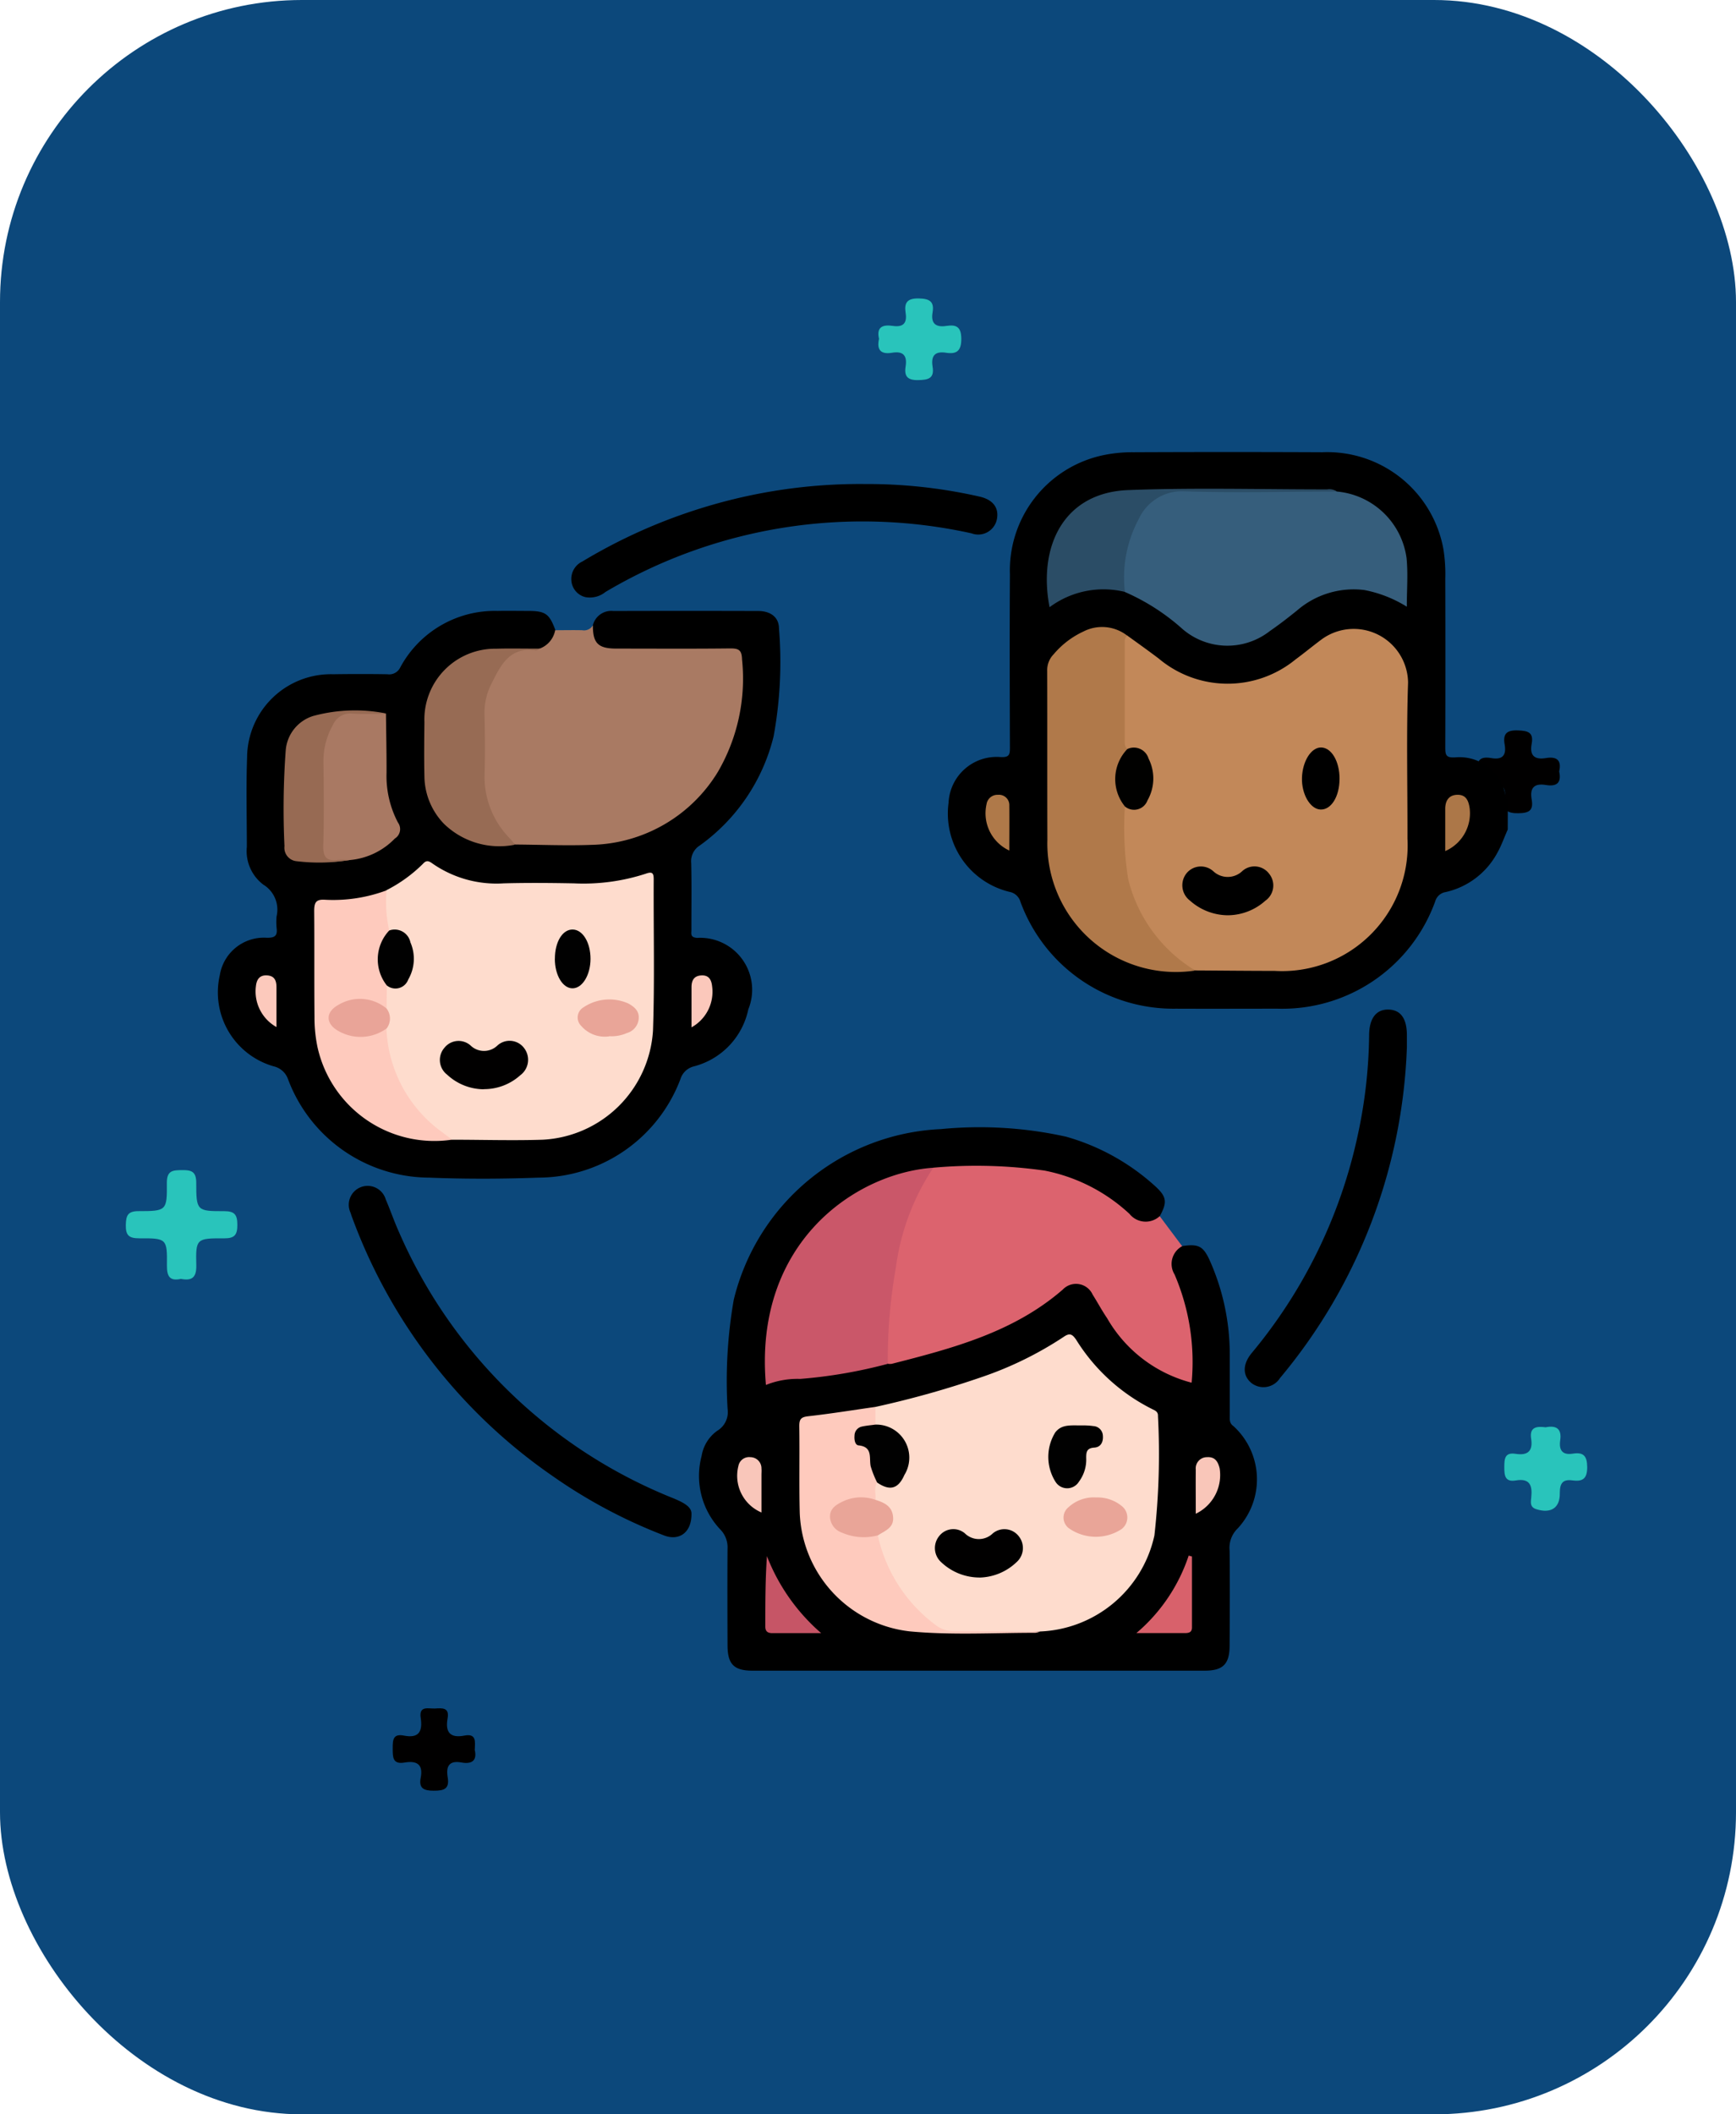 <svg xmlns="http://www.w3.org/2000/svg" xmlns:xlink="http://www.w3.org/1999/xlink" width="69" height="84" viewBox="0 0 69 84">
  <defs>
    <clipPath id="clip-path">
      <rect id="Rectángulo_37614" data-name="Rectángulo 37614" width="51.267" height="48.424" transform="translate(0 0)" fill="none"/>
    </clipPath>
  </defs>
  <g id="_68" data-name="68" transform="translate(-323 -10917.144)">
    <g id="Grupo_156377" data-name="Grupo 156377" transform="translate(323.373 10917.535)">
      <rect id="Rectángulo_36766" data-name="Rectángulo 36766" width="69" height="84" rx="12" transform="translate(-0.373 -0.391)" fill="#0c487b"/>
    </g>
    <g id="Grupo_156647" data-name="Grupo 156647" transform="translate(1)">
      <g id="Grupo_156582" data-name="Grupo 156582" transform="translate(-26 6270)">
        <path id="Trazado_127053" data-name="Trazado 127053" d="M15.507,123.96c-.454.1-.559-.113-.555-.537.012-1.063-.007-1.081-1.106-1.075-.409,0-.536-.124-.528-.529.007-.377.077-.553.512-.551,1.1,0,1.131-.018,1.119-1.119-.005-.5.239-.507.608-.511s.56.058.56.5c0,1.115.023,1.135,1.112,1.131.421,0,.521.15.522.541s-.1.541-.52.539c-1.11-.006-1.137.014-1.112,1.066.012.488-.169.631-.611.545" transform="translate(339.683 4573.993)" fill="#29c4bb"/>
        <path id="Trazado_127054" data-name="Trazado 127054" d="M213.642,151.161c.406-.078.632.057.565.517-.056.385.077.6.5.533s.57.088.573.537c0,.47-.189.578-.589.525-.383-.052-.5.115-.5.5.012.6-.357.826-.934.645-.274-.086-.214-.3-.2-.477.048-.472-.06-.76-.616-.666-.431.073-.457-.2-.456-.527s.014-.6.451-.53c.471.073.694-.1.616-.6-.075-.475.23-.5.582-.454" transform="translate(195.806 4552.685)" fill="#29c4bb"/>
        <path id="Trazado_127055" data-name="Trazado 127055" d="M210.718,69.268c.1.453-.1.608-.527.537-.46-.078-.648.111-.567.569s-.113.548-.542.553-.609-.127-.532-.557c.082-.459-.109-.648-.565-.562-.472.089-.513-.158-.531-.555-.021-.466.16-.588.566-.517.441.077.606-.106.531-.537-.072-.412.061-.579.521-.563.4.014.639.072.552.536s.115.639.567.563c.425-.072.632.081.526.534" transform="translate(199.254 4608.526)" fill="#010000"/>
        <path id="Trazado_127056" data-name="Trazado 127056" d="M55.04,186.64c.1.423-.11.578-.532.5-.5-.09-.614.169-.543.587.079.465-.146.537-.555.535-.39,0-.6-.091-.518-.511.108-.553-.169-.688-.645-.607s-.466-.225-.467-.559.007-.6.448-.512c.593.117.745-.168.665-.7-.077-.508.311-.362.569-.377.274-.016.579-.052.5.389-.1.545.092.8.67.687.482-.092.423.243.409.566" transform="translate(311.829 4530.025)" fill="#010000"/>
        <path id="Trazado_127057" data-name="Trazado 127057" d="M121.786,17.426c-.114-.483.153-.577.548-.518.41.061.572-.109.509-.513s.058-.588.522-.578c.427.009.623.119.548.558s.131.6.553.533c.391-.059.587.035.589.513s-.182.62-.608.553c-.45-.072-.6.133-.533.553.078.472-.175.526-.572.534-.424.009-.562-.151-.5-.54.068-.427-.09-.622-.535-.547s-.62-.106-.523-.547" transform="translate(261.153 4643.184)" fill="#29c4bb"/>
      </g>
      <g id="Grupo_157555" data-name="Grupo 157555" transform="translate(330.66 10935.101)">
        <g id="Grupo_157555-2" data-name="Grupo 157555" transform="translate(0 0)" clip-path="url(#clip-path)">
          <path id="Trazado_129930" data-name="Trazado 129930" d="M97.666,15c-.139.313-.252.639-.42.936a3.1,3.1,0,0,1-2.052,1.549.512.512,0,0,0-.408.362,6.459,6.459,0,0,1-6.258,4.27c-1.351,0-2.7.006-4.053,0A6.473,6.473,0,0,1,78.3,17.876a.558.558,0,0,0-.436-.4,3.2,3.2,0,0,1-2.423-3.538,1.913,1.913,0,0,1,2.05-1.819c.385.027.39-.115.389-.4-.007-2.285-.015-4.571,0-6.856A4.678,4.678,0,0,1,81.547.136,5.651,5.651,0,0,1,82.787.01q3.753-.017,7.506,0a4.691,4.691,0,0,1,4.82,3.87,6.282,6.282,0,0,1,.071,1.146q.009,3.353,0,6.706c0,.3.02.425.4.4a1.863,1.863,0,0,1,1.987,1.471c.02.075-.007.171.1.205Z" transform="translate(-46.399 0)"/>
          <path id="Trazado_129931" data-name="Trazado 129931" d="M68.93,74.5c.651-.1.84,0,1.1.573a9.159,9.159,0,0,1,.794,3.787c0,.785,0,1.569,0,2.353,0,.163-.025.322.15.441a2.864,2.864,0,0,1,.165,4.062,1.074,1.074,0,0,0-.321.888c.013,1.252.008,2.5,0,3.755,0,.743-.256,1.007-.988,1.008q-8.988,0-17.975,0c-.738,0-.99-.258-.993-1-.005-1.285-.009-2.57,0-3.855a1.008,1.008,0,0,0-.285-.752,3.093,3.093,0,0,1-.745-2.925,1.527,1.527,0,0,1,.623-1,.863.863,0,0,0,.409-.868,18.8,18.8,0,0,1,.245-4.335,8.885,8.885,0,0,1,8.231-6.781,15.9,15.9,0,0,1,4.973.3A8.837,8.837,0,0,1,67.839,72.1c.481.433.512.65.2,1.215a.7.7,0,0,1-1.077.168c-.249-.167-.465-.377-.705-.557a6.843,6.843,0,0,0-4.283-1.417c-.966.01-1.933,0-2.9,0a7.175,7.175,0,0,0-4.9,2.607,7.9,7.9,0,0,0-1.7,5.363c0,.129-.052.376.2.288a7.6,7.6,0,0,1,1.636-.177c.978-.126,1.94-.327,2.9-.517A19.307,19.307,0,0,0,63,76.961a6.84,6.84,0,0,0,.921-.684c.7-.593,1.2-.514,1.666.267a8.334,8.334,0,0,0,2.093,2.517,4.242,4.242,0,0,0,1.146.6c.283.1.4.04.4-.272A9.116,9.116,0,0,0,68.7,76.15a2.451,2.451,0,0,1-.266-.853c0-.359.021-.719.492-.792" transform="translate(-30.605 -42.95)"/>
          <path id="Trazado_129932" data-name="Trazado 129932" d="M14.9,16.993a.756.756,0,0,1,.822-.585q2.878-.009,5.755,0c.455,0,.822.221.825.693a16.4,16.4,0,0,1-.213,4.284,7.543,7.543,0,0,1-2.933,4.338.736.736,0,0,0-.343.7c.021.884.006,1.768.008,2.652,0,.155-.055.3.229.321a2.064,2.064,0,0,1,2.033,2.838A2.97,2.97,0,0,1,18.92,34.5a.747.747,0,0,0-.533.5,6.048,6.048,0,0,1-5.642,3.92c-1.449.053-2.9.059-4.353,0a6.019,6.019,0,0,1-5.6-3.9.794.794,0,0,0-.575-.522,3.057,3.057,0,0,1-2.14-3.624A1.773,1.773,0,0,1,1.933,29.39c.344.009.441-.085.4-.4a2.443,2.443,0,0,1,0-.45,1.163,1.163,0,0,0-.526-1.26,1.669,1.669,0,0,1-.656-1.5c0-1.184-.033-2.37.01-3.552a3.33,3.33,0,0,1,3.425-3.307q1.076-.017,2.152,0a.486.486,0,0,0,.513-.276,4.268,4.268,0,0,1,3.866-2.24c.4-.008.8,0,1.2,0,.706,0,.857.11,1.1.771.09.506-.237.688-.633.817a20.7,20.7,0,0,0-2.241.114,2.628,2.628,0,0,0-2.19,2.605q-.023,1.074,0,2.149a2.618,2.618,0,0,0,2.733,2.691c.25,0,.5.007.75-.005.967,0,1.933,0,2.9,0A6.051,6.051,0,0,0,20.578,20.6a10.911,10.911,0,0,0,.1-1.893c0-.659-.022-.682-.664-.684-1.3,0-2.6,0-3.9,0a4.092,4.092,0,0,1-.549-.018c-.594-.08-.809-.414-.66-1.015" transform="translate(0 -10.091)"/>
          <path id="Trazado_129933" data-name="Trazado 129933" d="M31.609,17.938c0,.7.215.908.93.909,1.516,0,3.031.011,4.547-.007.346,0,.442.091.452.443a7.362,7.362,0,0,1-.96,4.461,6.029,6.029,0,0,1-5.015,2.9c-1.014.038-2.03-.006-3.046-.013a2.89,2.89,0,0,1-1.325-2.395c-.071-.963-.029-1.934-.012-2.9a3.31,3.31,0,0,1,.7-1.893,1.137,1.137,0,0,1,1.136-.574.975.975,0,0,0,.494-.028.966.966,0,0,0,.6-.724c.359,0,.718-.009,1.077,0a.4.4,0,0,0,.414-.184" transform="translate(-16.704 -11.036)" fill="#a97a63"/>
          <path id="Trazado_129934" data-name="Trazado 129934" d="M80.683,76.915a.8.8,0,0,0-.3,1.122,8.806,8.806,0,0,1,.678,4.3,5.448,5.448,0,0,1-3.36-2.564c-.205-.3-.379-.627-.575-.937a.725.725,0,0,0-1.185-.2c-1.959,1.7-4.378,2.334-6.8,2.952a.643.643,0,0,1-.149,0,.682.682,0,0,1-.139-.562,18,18,0,0,1,.9-5.525,6.326,6.326,0,0,1,.61-1.305.9.9,0,0,1,.426-.4,19.228,19.228,0,0,1,4.425.114,6.9,6.9,0,0,1,3.378,1.721.823.823,0,0,0,1.2.09l.891,1.19" transform="translate(-42.358 -45.361)" fill="#dc636e"/>
          <path id="Trazado_129935" data-name="Trazado 129935" d="M27.17,88.8c.014.768-.5,1.1-1.085.875a20.575,20.575,0,0,1-4.44-2.365A21.491,21.491,0,0,1,13.7,77.087c-.03-.078-.057-.157-.082-.236a.75.75,0,1,1,1.4-.527c.178.412.322.838.505,1.248A19.968,19.968,0,0,0,26.457,88.2c.368.154.706.321.713.594" transform="translate(-8.346 -46.629)"/>
          <path id="Trazado_129936" data-name="Trazado 129936" d="M48.129,3.307a20.142,20.142,0,0,1,4.612.5c.54.122.781.455.684.913a.757.757,0,0,1-1.006.546A20.041,20.041,0,0,0,37.871,7.595a.984.984,0,0,1-.8.205.732.732,0,0,1-.555-.643.768.768,0,0,1,.439-.774,21.465,21.465,0,0,1,4.817-2.146,21.217,21.217,0,0,1,6.354-.931" transform="translate(-22.465 -2.034)"/>
          <path id="Trazado_129937" data-name="Trazado 129937" d="M112.524,59.037a21.654,21.654,0,0,1-5.043,13.17.778.778,0,0,1-1.136.2c-.353-.291-.362-.742.01-1.192a20.107,20.107,0,0,0,4.218-8.669,19.576,19.576,0,0,0,.449-3.969c.007-.664.285-1.022.774-1.008s.733.369.727,1.046c0,.117,0,.234,0,.424" transform="translate(-65.264 -35.417)"/>
          <path id="Trazado_129938" data-name="Trazado 129938" d="M93.521,18.412c.416.3.836.6,1.248.911a4.256,4.256,0,0,0,5.447.035c.349-.256.683-.534,1.031-.792a2.161,2.161,0,0,1,3.437,1.716c-.071,2.065-.019,4.135-.024,6.2a4.991,4.991,0,0,1-5.284,5.253c-1.05,0-2.1-.012-3.15-.018a3.614,3.614,0,0,1-1.751-1.413,6.38,6.38,0,0,1-1.1-5.055c.089-.106.212-.074.325-.078a.492.492,0,0,0,.289-.062,1.3,1.3,0,0,0,.389-1.319c-.042-.4-.2-.748-.688-.783a.4.4,0,0,1-.314-.13.81.81,0,0,1-.1-.43c-.012-1.19-.017-2.38,0-3.569,0-.18-.032-.416.246-.468" transform="translate(-57.378 -11.12)" fill="#c28859"/>
          <path id="Trazado_129939" data-name="Trazado 129939" d="M101.859,4.023a3.071,3.071,0,0,1,2.771,2.644c.062.622.01,1.255.01,1.932a4.954,4.954,0,0,0-1.683-.662,3.438,3.438,0,0,0-2.688.819c-.35.281-.705.557-1.074.811a2.736,2.736,0,0,1-3.463-.075,8.541,8.541,0,0,0-2.3-1.479,1.3,1.3,0,0,1-.154-.912,4.144,4.144,0,0,1,1-2.65,1.124,1.124,0,0,1,.9-.467q3.267,0,6.533,0a.4.4,0,0,1,.143.037" transform="translate(-57.384 -2.452)" fill="#365e7c"/>
          <path id="Trazado_129940" data-name="Trazado 129940" d="M88.759,25.2a13.082,13.082,0,0,0,.131,2.881,5.888,5.888,0,0,0,2.667,3.636,5.11,5.11,0,0,1-5.878-5.2c-.008-2.232,0-4.464-.007-6.7a.9.9,0,0,1,.26-.669,3.424,3.424,0,0,1,1.18-.9,1.624,1.624,0,0,1,1.741.165c-.108.083-.1.2-.1.317V22.6c0,.117,0,.234.109.312a.246.246,0,0,1-.043.231,1.583,1.583,0,0,0-.124,1.673.478.478,0,0,1,.064.376" transform="translate(-52.709 -11.116)" fill="#b0794a"/>
          <path id="Trazado_129941" data-name="Trazado 129941" d="M97.16,3.913c-2.018,0-4.037.057-6.053-.01A1.887,1.887,0,0,0,89.285,5.01,4.9,4.9,0,0,0,88.737,7.9a3.591,3.591,0,0,0-2.995.608c-.464-2.417.558-4.555,3.127-4.654,2.633-.1,5.273-.026,7.909-.027a.534.534,0,0,1,.382.082" transform="translate(-52.686 -2.341)" fill="#2b4d66"/>
          <path id="Trazado_129942" data-name="Trazado 129942" d="M126.789,37.636c0-.589,0-1.133,0-1.678,0-.329.146-.559.493-.561s.436.255.478.537a1.639,1.639,0,0,1-.972,1.7" transform="translate(-78.006 -21.778)" fill="#ac7748"/>
          <path id="Trazado_129943" data-name="Trazado 129943" d="M80.232,37.613a1.63,1.63,0,0,1-.908-1.838.438.438,0,0,1,.456-.377.412.412,0,0,1,.451.427c.006.588,0,1.176,0,1.788" transform="translate(-48.773 -21.778)" fill="#af7949"/>
          <path id="Trazado_129944" data-name="Trazado 129944" d="M67.708,93.995a37.93,37.93,0,0,0,4.267-1.2,14.153,14.153,0,0,0,3.213-1.58c.244-.17.345-.115.5.108A7.511,7.511,0,0,0,78.75,94.1c.113.051.2.113.191.257A28.933,28.933,0,0,1,78.8,99.1a4.852,4.852,0,0,1-4.542,3.816c-1.248.077-2.5.02-3.745.028a.713.713,0,0,1-.421-.14,5.74,5.74,0,0,1-2.375-3.625c.011-.168.141-.242.255-.337.393-.329.387-.6-.01-.911-.115-.089-.261-.142-.332-.283a.608.608,0,0,1,.094-.671c.791.062,1.01-.08,1.125-.731a1.137,1.137,0,0,0-.873-1.427c-.129-.032-.266-.044-.342-.176a.61.61,0,0,1,.071-.648" transform="translate(-41.576 -56.056)" fill="#fedccd"/>
          <path id="Trazado_129945" data-name="Trazado 129945" d="M63.206,73.912a9.351,9.351,0,0,0-1.488,3.979A20.562,20.562,0,0,0,61.4,81.7a19.475,19.475,0,0,1-3.483.6,3.36,3.36,0,0,0-1.362.24c-.5-5.674,3.58-8.417,6.647-8.63" transform="translate(-34.772 -45.474)" fill="#ca5769"/>
          <path id="Trazado_129946" data-name="Trazado 129946" d="M63.181,103.706a6.046,6.046,0,0,0,2.327,3.584,1.157,1.157,0,0,0,.741.22c1.129,0,2.258.009,3.387.015a.741.741,0,0,1-.19.052c-1.668,0-3.339.1-5-.057a4.927,4.927,0,0,1-4.368-4.707c-.029-1.15,0-2.3-.018-3.454,0-.275.076-.353.353-.385.893-.1,1.781-.244,2.67-.371q0,.351,0,.7a.317.317,0,0,1-.117.091c-.666.292-.669.3-.134.752.067.056.137.119.138.2,0,.428.2.826.184,1.255-.135.219-.046.459-.066.688-.153.106-.322.043-.483.042a1.678,1.678,0,0,0-.772.159c-.215.108-.4.248-.387.524a.546.546,0,0,0,.4.463,1.618,1.618,0,0,0,.869.157c.162-.024.33-.071.469.069" transform="translate(-36.951 -60.665)" fill="#fecabd"/>
          <path id="Trazado_129947" data-name="Trazado 129947" d="M97.1,113.993q0,1.409,0,2.818c0,.214-.15.226-.31.225-.582,0-1.164,0-1.9,0a6.873,6.873,0,0,0,2.079-3.078l.13.035" transform="translate(-58.383 -70.112)" fill="#d8616b"/>
          <path id="Trazado_129948" data-name="Trazado 129948" d="M58.766,117.075c-.746,0-1.341,0-1.935,0-.183,0-.282-.067-.282-.26,0-.925,0-1.85.065-2.8a7.748,7.748,0,0,0,2.152,3.056" transform="translate(-34.791 -70.149)" fill="#c65566"/>
          <path id="Trazado_129949" data-name="Trazado 129949" d="M101.015,106.035c0-.63-.006-1.191,0-1.752a.445.445,0,0,1,.45-.494c.32-.021.437.186.5.452a1.706,1.706,0,0,1-.949,1.795" transform="translate(-62.147 -63.854)" fill="#f9c6b9"/>
          <path id="Trazado_129950" data-name="Trazado 129950" d="M54.6,105.988a1.582,1.582,0,0,1-.921-1.85.431.431,0,0,1,.476-.349.443.443,0,0,1,.441.452c.008.083,0,.167,0,.25v1.5" transform="translate(-32.99 -63.854)" fill="#f9c6ba"/>
          <path id="Trazado_129951" data-name="Trazado 129951" d="M17.145,43.4a5.728,5.728,0,0,0,1.449-1.048c.131-.147.225-.12.37-.015a4.453,4.453,0,0,0,2.831.793c.934-.026,1.87-.017,2.8,0a8,8,0,0,0,2.858-.385c.255-.091.312-.026.311.229-.011,2,.041,4.007-.028,6.007a4.629,4.629,0,0,1-4.39,4.334c-1.2.038-2.4,0-3.6,0a4.3,4.3,0,0,1-2.132-2.132,4.216,4.216,0,0,1-.577-2.241,1.16,1.16,0,0,0-.011-.91,1.569,1.569,0,0,1,.055-.778c.028-.042.067-.085.116-.082a.7.7,0,0,0,.8-.52,1.383,1.383,0,0,0-.17-1.325c-.174-.239-.509-.137-.71-.326a2.065,2.065,0,0,1,.026-1.6" transform="translate(-10.442 -25.992)" fill="#fedccd"/>
          <path id="Trazado_129952" data-name="Trazado 129952" d="M12.816,50.74a5.325,5.325,0,0,0,2.21,4.112c.13.1.265.2.4.3a4.758,4.758,0,0,1-5.352-3.683,5.683,5.683,0,0,1-.118-1.191c-.014-1.4,0-2.8-.012-4.2,0-.331.056-.482.429-.457a6.068,6.068,0,0,0,2.449-.374,5.06,5.06,0,0,0,.107,1.605,3.17,3.17,0,0,0-.281,1.369c.038.278.238.514.181.808q0,.461-.007.922c-.183.069-.315-.066-.463-.123a1.559,1.559,0,0,0-1.21.015c-.219.092-.444.2-.449.473s.22.4.432.492a1.7,1.7,0,0,0,1.214.033c.155-.046.3-.164.472-.093" transform="translate(-6.116 -27.832)" fill="#fecabd"/>
          <path id="Trazado_129953" data-name="Trazado 129953" d="M25.927,20.289c-.059.027-.122.085-.176.077-1.09-.165-1.426.665-1.8,1.4a2.562,2.562,0,0,0-.235,1.213c.018.784.025,1.569,0,2.352a3.482,3.482,0,0,0,1.022,2.518c.066.073.124.155.186.233a3.158,3.158,0,0,1-2.815-.824,2.754,2.754,0,0,1-.783-1.894c-.016-.717-.008-1.435,0-2.153a2.811,2.811,0,0,1,2.849-2.915c.583-.017,1.168,0,1.752-.005" transform="translate(-13.117 -12.48)" fill="#976b54"/>
          <path id="Trazado_129954" data-name="Trazado 129954" d="M13.147,26.932c.008.783.026,1.566.023,2.348a3.967,3.967,0,0,0,.453,1.975.44.44,0,0,1-.123.636,2.835,2.835,0,0,1-1.809.857c-1.18.143-1.181.143-1.181-1.029,0-.966,0-1.932,0-2.9a2.905,2.905,0,0,1,.414-1.523.751.751,0,0,1,.736-.418,9.1,9.1,0,0,1,1.487.053" transform="translate(-6.466 -16.534)" fill="#a97963"/>
          <path id="Trazado_129955" data-name="Trazado 129955" d="M10.861,26.836c-.451,0-.9.02-1.351-.006a.743.743,0,0,0-.756.454,2.869,2.869,0,0,0-.377,1.428c.012,1.118.026,2.237-.007,3.354-.014.466.127.641.586.576a2.625,2.625,0,0,1,.449.01,7.411,7.411,0,0,1-2.083.045.536.536,0,0,1-.494-.6,31.709,31.709,0,0,1,.049-3.8,1.557,1.557,0,0,1,1.095-1.372,6.349,6.349,0,0,1,2.89-.1" transform="translate(-4.181 -16.438)" fill="#976a53"/>
          <path id="Trazado_129956" data-name="Trazado 129956" d="M48.925,56.109c0-.6,0-1.094,0-1.592,0-.27.095-.456.393-.472s.4.175.427.438a1.616,1.616,0,0,1-.819,1.625" transform="translate(-30.1 -33.25)" fill="#fbc8bb"/>
          <path id="Trazado_129957" data-name="Trazado 129957" d="M4.727,56.095a1.621,1.621,0,0,1-.818-1.619c.026-.25.13-.449.436-.434s.382.209.382.472c0,.5,0,.993,0,1.581" transform="translate(-2.398 -33.248)" fill="#fcc9bc"/>
          <path id="Trazado_129958" data-name="Trazado 129958" d="M101.467,44.737a2.285,2.285,0,0,1-1.541-.586.763.763,0,0,1-.142-1.07.736.736,0,0,1,1.066-.1.84.84,0,0,0,1.169-.008.726.726,0,0,1,1.062.12.738.738,0,0,1-.152,1.063,2.251,2.251,0,0,1-1.461.58" transform="translate(-61.293 -26.331)"/>
          <path id="Trazado_129959" data-name="Trazado 129959" d="M93.087,32.86a1.721,1.721,0,0,1,.1-2.28.61.61,0,0,1,.841.379,1.754,1.754,0,0,1-.042,1.662.568.568,0,0,1-.9.24" transform="translate(-57.037 -18.78)" fill="#010100"/>
          <path id="Trazado_129960" data-name="Trazado 129960" d="M113.48,31.757c0,.708-.336,1.239-.761,1.218-.408-.021-.752-.617-.731-1.266s.361-1.2.755-1.2c.415,0,.741.55.738,1.248" transform="translate(-68.899 -18.77)"/>
          <path id="Trazado_129961" data-name="Trazado 129961" d="M75.818,113.144a2.215,2.215,0,0,1-1.5-.6.755.755,0,0,1-.1-1.034.714.714,0,0,1,1.024-.127.794.794,0,0,0,1.118.007.721.721,0,0,1,1.028.11.749.749,0,0,1-.086,1.035,2.2,2.2,0,0,1-1.476.611" transform="translate(-45.559 -68.428)" fill="#010000"/>
          <path id="Trazado_129962" data-name="Trazado 129962" d="M87.132,100.5c.071,0,.254,0,.436.027a.4.4,0,0,1,.385.389c.019.245-.085.45-.341.467-.3.02-.324.168-.322.418a1.463,1.463,0,0,1-.289.935.547.547,0,0,1-.925.015,1.85,1.85,0,0,1-.015-1.973c.257-.331.614-.273,1.072-.277" transform="translate(-52.777 -61.828)" fill="#010101"/>
          <path id="Trazado_129963" data-name="Trazado 129963" d="M66.659,102.727a3.873,3.873,0,0,1-.255-.641c-.07-.336.094-.773-.484-.832-.139-.014-.174-.227-.159-.384a.37.37,0,0,1,.288-.362c.177-.04.359-.054.539-.079a1.313,1.313,0,0,1,1.156,2c-.245.556-.579.648-1.085.3" transform="translate(-40.457 -61.788)" fill="#010101"/>
          <path id="Trazado_129964" data-name="Trazado 129964" d="M65.136,109.444a2.186,2.186,0,0,1-1.452-.118.689.689,0,0,1-.448-.6c-.014-.32.206-.479.451-.6a1.691,1.691,0,0,1,1.354-.093c.344.107.658.247.7.667.047.449-.325.562-.606.746" transform="translate(-38.905 -66.403)" fill="#e9a598"/>
          <path id="Trazado_129965" data-name="Trazado 129965" d="M88.668,107.952a1.517,1.517,0,0,1,1.013.346.579.579,0,0,1-.013.911,1.865,1.865,0,0,1-2.1-.037.529.529,0,0,1-.007-.834,1.48,1.48,0,0,1,1.106-.385" transform="translate(-53.749 -66.417)" fill="#e9a598"/>
          <path id="Trazado_129966" data-name="Trazado 129966" d="M24.671,62.733a2.159,2.159,0,0,1-1.455-.583.736.736,0,0,1-.1-1.071.717.717,0,0,1,1.03-.09.768.768,0,0,0,1.077,0,.72.72,0,0,1,1.063.117.762.762,0,0,1-.157,1.067,2.149,2.149,0,0,1-1.457.555" transform="translate(-14.107 -37.414)" fill="#010000"/>
          <path id="Trazado_129967" data-name="Trazado 129967" d="M13.74,57.653a1.767,1.767,0,0,1-1.928.085c-.506-.295-.487-.755.026-1.03a1.654,1.654,0,0,1,1.906.147.654.654,0,0,1,0,.8" transform="translate(-7.041 -34.746)" fill="#e9a498"/>
          <path id="Trazado_129968" data-name="Trazado 129968" d="M38.417,58a1.233,1.233,0,0,1-1.1-.413.467.467,0,0,1,.082-.737A1.844,1.844,0,0,1,39.2,56.7c.219.127.42.283.4.583a.643.643,0,0,1-.469.584,1.507,1.507,0,0,1-.705.126" transform="translate(-22.873 -34.783)" fill="#e9a598"/>
          <path id="Trazado_129969" data-name="Trazado 129969" d="M34.814,50.469c0-.665.3-1.165.706-1.16s.712.524.71,1.169-.329,1.17-.718,1.167-.7-.521-.7-1.175" transform="translate(-21.419 -30.337)" fill="#010101"/>
          <path id="Trazado_129970" data-name="Trazado 129970" d="M16.876,51.527a1.672,1.672,0,0,1,.1-2.177.639.639,0,0,1,.843.471,1.636,1.636,0,0,1-.087,1.476.54.54,0,0,1-.857.23" transform="translate(-10.166 -30.339)" fill="#010101"/>
        </g>
      </g>
    </g>
  </g>
</svg>
